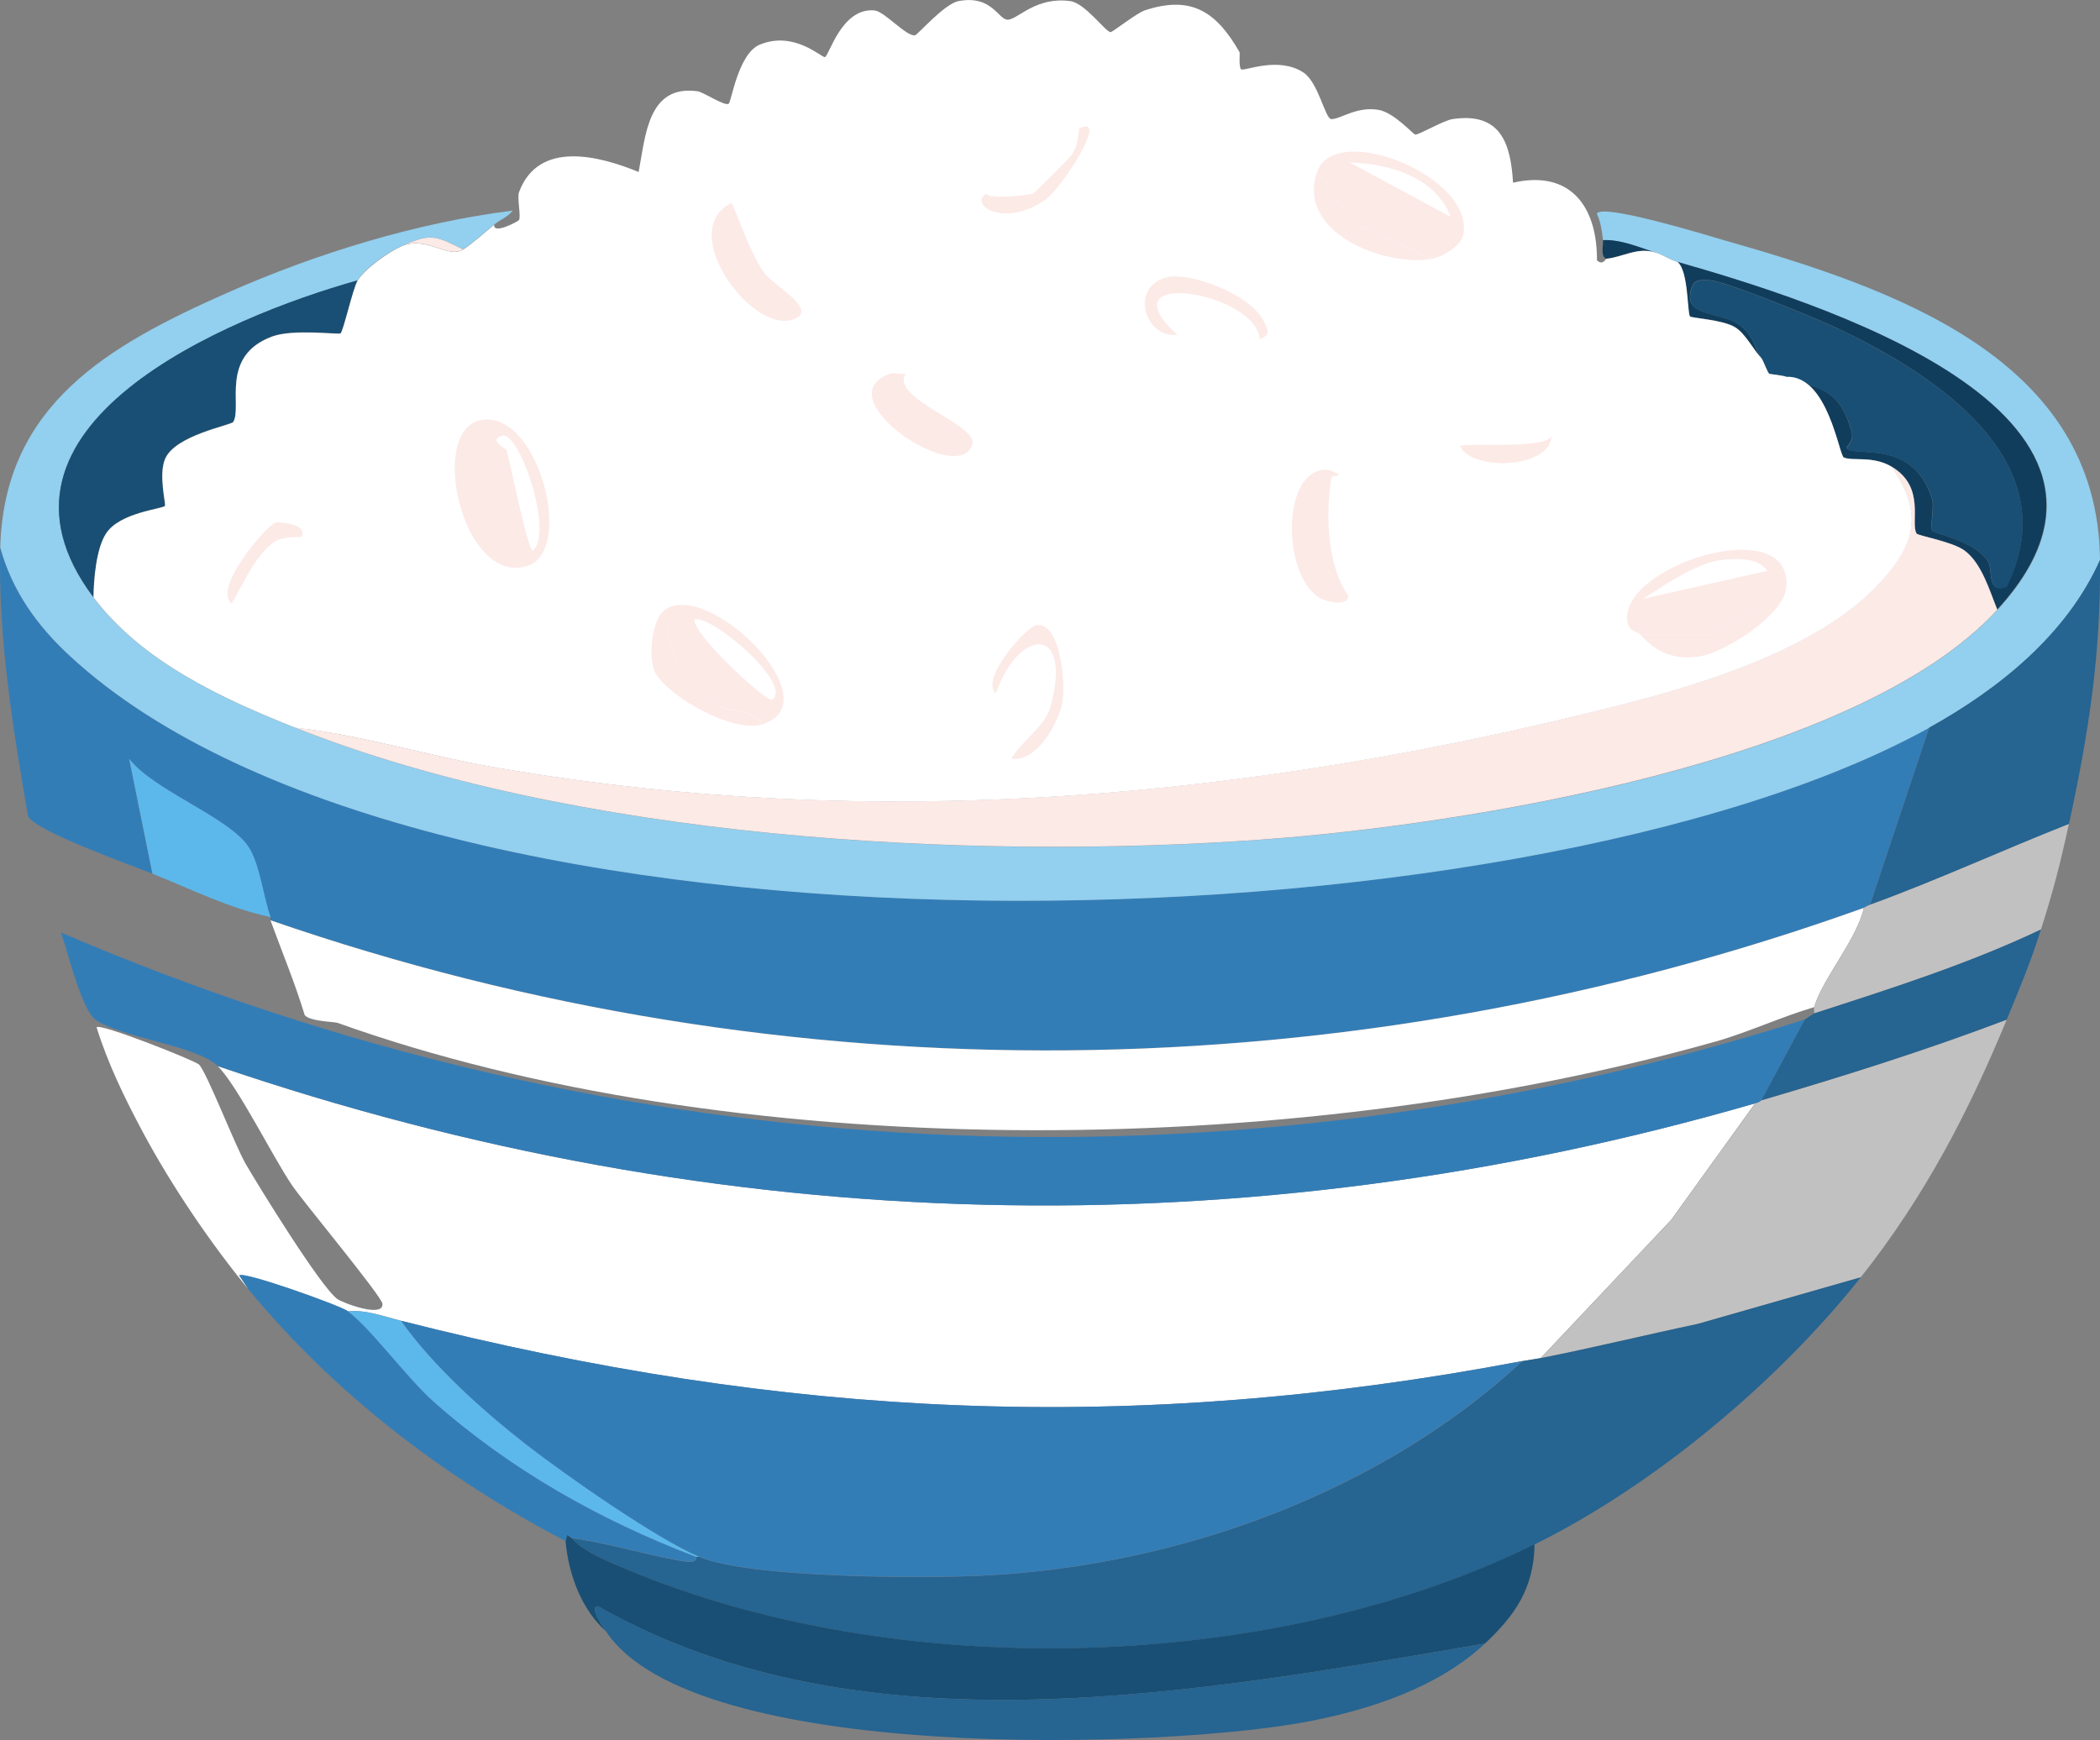 <?xml version="1.0" encoding="UTF-8"?>
<svg id="_레이어_2" data-name="레이어 2" xmlns="http://www.w3.org/2000/svg" width="170.66" height="141.45" viewBox="0 0 170.66 141.45"><rect x="0" y="0" width="170.66" height="141.45" fill="#808080" stroke="none"/>
  <defs>
    <style>
      .cls-1 {
        fill: #113d5d;
      }

      .cls-2 {
        fill: #93cfee;
      }

      .cls-3 {
        fill: #fff;
      }

      .cls-4 {
        fill: #5cb8eb;
      }

      .cls-5 {
        fill: #194f74;
      }

      .cls-6 {
        fill: #266491;
      }

      .cls-7 {
        fill: #c2c1c1;
      }

      .cls-8 {
        fill: #fceae7;
      }

      .cls-9 {
        fill: #337db7;
      }
    </style>
  </defs>
  <g id="_레이어_1-2" data-name="레이어 1">
    <g id="_생성형_개체" data-name="생성형 개체">
      <path class="cls-3" d="M17.69,86.66c40.93,13.97,83.39,15.07,124.94,3.03l-6.82,9.47-10.6,11.23c-.49.1-1.02.16-1.51.25-31.76,6.03-59.92,4.65-91.12-3.28-1.3-.33-2.98-.94-4.29-.76-.63-.46-8.62-3.32-8.83-2.9l.76,1.14c-3.08-3.73-6.25-8.41-8.58-12.75-1.46-2.72-2.89-5.66-3.79-8.58.21-.39,8.02,2.71,8.33,3.03.64.66,2.94,6.62,3.79,8.08,1.1,1.89,6.13,10.05,7.45,10.98.47.33,3.77,1.56,3.66.38-.05-.6-6.38-8.22-7.32-9.59-1.57-2.29-4.45-8.13-6.06-9.72Z"/>
      <path class="cls-9" d="M156.77,59.15l-4.8,14.39c-.33.12-.48.24-.5.25-41.77,15-87.47,15.55-129.49,1.01-.03-.07.03-.18,0-.25-.58-1.59-.86-4.26-1.77-5.68-1.55-2.42-7.76-4.62-9.72-7.19l1.89,9.34c-1.73-.7-9.47-3.44-10.1-4.67C1.05,59.27-.17,51.72.02,44.51c.99,3.56,2.98,6.34,5.68,8.83,28.96,26.76,117.85,24.23,151.07,5.81Z"/>
      <path class="cls-2" d="M40.15,18.26c-.67.54-1.91,1.65-2.52,2.02-2.39-1.23-2.7-1.27-5.05-.25-1.05.45-2.98,1.84-3.53,2.78-10.56,2.95-31.91,11.85-21.46,25.75,3.94,5.23,10.43,8.23,16.41,10.6,22.64,9,54.42,10.84,78.63,9.09,16.37-1.18,48.31-6.26,59.7-18.68,14.76-16.1-15.28-25.2-26-28.27-.62-.18-1.14-.58-1.77-.76-1.15-.34-2.79-1.09-4.29-1.01-.07-.68-.19-1.53-.5-2.15.31-.91,9.08,1.78,10.35,2.15,13.75,3.92,30.39,9.58,30.54,26-2.69,6.04-8.19,10.47-13.88,13.63-33.22,18.43-122.11,20.96-151.07-5.81C3,50.85,1.01,48.07.02,44.51c.31-11.61,8.79-16.43,18.43-20.7,7.22-3.2,15.45-5.73,23.22-6.69-.4.52-1.03.74-1.51,1.14Z"/>
      <path class="cls-3" d="M151.47,73.79c-.56,2.57-3.38,5.78-4.04,8.08-2.57.75-5.44,2.07-7.95,2.78-35.09,9.91-80.42,9.83-112.07-1.51-.23-.08-2.27-.11-2.65-.63-.79-2.61-1.85-5.15-2.78-7.7,42.01,14.54,87.72,13.99,129.49-1.01Z"/>
      <path class="cls-9" d="M146.67,82.88l-3.53,6.56s-.04.12-.5.25c-41.55,12.04-84.01,10.95-124.94-3.03-1.69-1.67-8.01-2.34-9.97-3.79-1.1-.81-2.26-5.63-2.78-7.07,45.04,19.36,94.92,21.95,141.73,7.07Z"/>
      <path class="cls-7" d="M163.08,82.88c-3.14,7.61-6.7,14.43-11.86,20.95l-13.25,3.79c-4.26.9-8.48,1.93-12.75,2.78l10.6-11.23,6.82-9.47c.46-.13.48-.24.5-.25,6.74-1.98,13.38-4.07,19.94-6.56Z"/>
      <path class="cls-6" d="M168.13,66.98c-5.4,2.14-10.69,4.58-16.15,6.56l4.8-14.39c5.69-3.16,11.19-7.59,13.88-13.63.07,7.75-.91,13.97-2.52,21.46Z"/>
      <path class="cls-7" d="M168.13,66.98c-.7,3.24-1.26,5.41-2.27,8.58-5.94,2.82-12.18,4.79-18.43,6.82.02-.16-.04-.38,0-.5.66-2.3,3.48-5.5,4.04-8.08.03,0,.17-.13.5-.25,5.46-1.99,10.75-4.43,16.15-6.56Z"/>
      <path class="cls-6" d="M165.86,75.56c-.89,2.79-1.68,4.66-2.78,7.32-6.56,2.49-13.2,4.58-19.94,6.56l3.53-6.56s.71-.49.76-.5c6.24-2.02,12.48-4,18.43-6.82Z"/>
      <path class="cls-4" d="M21.98,74.55c-3.35-.71-6.45-2.27-9.59-3.53l-1.89-9.34c1.96,2.58,8.16,4.77,9.72,7.19.91,1.42,1.19,4.09,1.77,5.68Z"/>
      <g>
        <path class="cls-6" d="M151.22,103.83c-6.71,8.47-16.78,16.91-26.5,21.71-21.37,10.53-51.92,11.25-73.83,2.02-1.37-.58-3.43-1.4-4.42-2.52,2.85.39,5.63,1.25,8.46,1.77.2.04,1.82.45,1.64-.25h.25c4.13,1.74,18.37,1.78,23.35,1.51,15.65-.82,32.05-6.74,43.54-17.42.49-.09,1.02-.16,1.51-.25,4.26-.84,8.49-1.88,12.75-2.78l13.25-3.79Z"/>
        <path class="cls-5" d="M46.46,125.03c.99,1.13,3.05,1.95,4.42,2.52,21.91,9.23,52.46,8.52,73.83-2.02-.06,3.57-1.56,5.75-4.04,8.08-23.26,3.93-50.52,9.2-72.06-3.03-.82-.03.51,1.84.63,2.02-2.03-1.81-3.04-4.69-3.28-7.32l.13-.5.38.25Z"/>
        <path class="cls-6" d="M120.67,133.61c-3.74,3.51-9.2,5.33-14.26,6.31-11.52,2.24-50.04,3.51-57.17-7.32-.12-.18-1.45-2.05-.63-2.02,21.55,12.23,48.81,6.96,72.06,3.03Z"/>
        <path class="cls-9" d="M28.29,106.6c1.81,1.34,4.83,5.45,6.94,7.32,6.24,5.54,13.54,9.65,21.33,12.62.18.7-1.44.29-1.64.25-2.83-.51-5.6-1.38-8.46-1.77l-.38-.25-.13.5c-9.77-5.11-18.7-11.9-25.75-20.45l-.76-1.14c.21-.42,8.21,2.44,8.83,2.9Z"/>
        <path class="cls-9" d="M123.7,110.64c-11.5,10.68-27.89,16.6-43.54,17.42-4.98.26-19.22.22-23.35-1.51-3.44-1.44-10.88-6.65-14.01-9.09-3.57-2.78-7.6-6.4-10.22-10.1,31.21,7.93,59.36,9.31,91.12,3.28Z"/>
        <path class="cls-4" d="M32.58,107.36c2.62,3.7,6.65,7.32,10.22,10.1,3.13,2.43,10.57,7.64,14.01,9.09h-.25c-7.78-2.97-15.09-7.08-21.33-12.62-2.11-1.87-5.13-5.98-6.94-7.32,1.31-.18,2.99.43,4.29.76Z"/>
      </g>
      <path class="cls-5" d="M29.05,22.8c-.38.64-1.18,4.21-1.39,4.29-.26.1-3.86-.38-5.55.25-4.28,1.59-2.4,5.69-3.16,6.94-.17.28-4.75,1.07-5.55,3.03-.53,1.28.08,3.62,0,3.79-.13.26-3.69.52-4.8,2.27-.79,1.24-.99,3.71-1.01,5.17-10.45-13.9,10.9-22.79,21.46-25.75Z"/>
      <path class="cls-1" d="M162.32,49.56c-.63-1.55-1.26-3.75-2.65-4.8-.98-.73-3.8-1.21-3.91-1.39-.53-.88.76-3.77-2.02-5.43-1.55-.92-3.18-.44-3.91-.76-.39-.17-1.29-6.72-4.67-6.56,2.71,1.06,4.29.87,5.3,4.42.25.87-.48,1.27-.38,1.39.64.79,5.4-.86,6.94,4.16.17.55-.18,2.15,0,2.52.16.32,3.38.76,4.54,2.52.4.6-.12,2.75,1.51,2.02,5.1-10.27-6.08-17.37-14.01-21.08-1.58-.74-8.81-3.71-10.1-3.79-.44-.03-1.17-.11-1.39.38-1.15,2.62,2.07,2.12,3.66,3.16,1.32.86,1.3,1.93,1.89,2.78-.67-.71-1.3-2.01-2.15-2.52-1.03-.63-3.55-.73-3.66-.88-.22-.31-.12-3.73-1.01-4.42,10.72,3.07,40.76,12.17,26,28.27Z"/>
      <path class="cls-5" d="M145.16,30.63c-.34-.14-1.33-.21-1.39-.25-.14-.09-.44-.98-.63-1.26-.59-.85-.57-1.92-1.89-2.78-1.59-1.04-4.81-.54-3.66-3.16.21-.49.95-.41,1.39-.38,1.29.08,8.52,3.05,10.1,3.79,7.93,3.71,19.11,10.81,14.01,21.08-1.64.73-1.12-1.42-1.51-2.02-1.17-1.77-4.39-2.21-4.54-2.52-.18-.37.17-1.98,0-2.52-1.54-5.02-6.31-3.38-6.94-4.16-.1-.12.63-.52.38-1.39-1.01-3.55-2.59-3.35-5.3-4.42Z"/>
      <g>
        <path class="cls-8" d="M162.32,49.56c-11.38,12.41-43.32,17.49-59.7,18.68-24.21,1.75-55.99-.09-78.63-9.09,5.31.57,10.74,2.29,16.53,3.28,30.7,5.25,60.85,2.52,90.87-5.05,6.86-1.73,16.46-4.66,21.33-9.97,2.93-3.19,3.6-5.64,1.01-9.47,2.78,1.66,1.49,4.55,2.02,5.43.11.18,2.93.66,3.91,1.39,1.39,1.04,2.02,3.24,2.65,4.8Z"/>
        <path class="cls-1" d="M134.56,20.53c-1.47-.49-2.67.37-4.04.5-.47-.23-.21-1.07-.25-1.51,1.5-.08,3.14.67,4.29,1.01Z"/>
        <g>
          <path class="cls-3" d="M130.52,21.04c1.37-.13,2.57-.99,4.04-.5.62.18,1.14.58,1.77.76.89.69.79,4.11,1.01,4.42.11.15,2.63.26,3.66.88.85.51,1.48,1.82,2.15,2.52.19.28.49,1.17.63,1.26.06.04,1.04.12,1.39.25,3.38-.15,4.28,6.39,4.67,6.56.73.32,2.36-.17,3.91.76,2.59,3.83,1.92,6.28-1.01,9.47-4.87,5.31-14.47,8.24-21.33,9.97-30.02,7.57-60.17,10.3-90.87,5.05-5.8-.99-11.23-2.72-16.53-3.28-5.97-2.37-12.47-5.37-16.41-10.6.02-1.47.22-3.94,1.01-5.17,1.11-1.75,4.67-2.01,4.8-2.27.08-.17-.53-2.5,0-3.79.81-1.96,5.39-2.75,5.55-3.03.75-1.25-1.13-5.35,3.16-6.94,1.7-.63,5.29-.15,5.55-.25.21-.08,1.01-3.65,1.39-4.29.56-.94,2.49-2.32,3.53-2.78,2.02-.93,3.78,1.02,5.05.25.61-.37,1.85-1.47,2.52-2.02-.09.83,1.97-.29,2.02-.38.17-.33-.17-1.82,0-2.27,1.58-4.26,6.53-2.95,9.72-1.64.56-2.9.73-7.13,4.8-6.56.47.07,2.21,1.24,2.52,1.01.22-.16.77-4.07,2.52-4.8,2.8-1.16,5.03,1.07,5.3,1.01.33-.07,1.35-4.06,4.04-3.79.8.08,2.59,2.14,3.28,2.02.22-.04,2.37-2.55,3.53-2.78,2.77-.53,3.25,1.58,4.04,1.51.83-.07,2.28-1.89,5.05-1.51,1.23.17,2.89,2.55,3.28,2.52.16,0,2.1-1.54,2.78-1.77,3.83-1.26,5.84.16,7.7,3.41.03.06-.08,1.28.13,1.39.29.16,3.01-1.08,5.05.25,1.23.8,1.77,3.78,2.27,3.79.74.02,2-1.03,3.79-.76,1.29.19,2.85,1.99,3.03,2.02.28.04,2.3-1.15,3.03-1.26,3.89-.58,4.73,1.94,4.92,5.17,4.69-1.07,6.85,1.98,6.82,6.31.47.45.72-.12.76-.13Z"/>
          <g>
            <path class="cls-8" d="M37.63,20.28c-1.27.77-3.03-1.18-5.05-.25,2.35-1.02,2.66-.97,5.05.25Z"/>
            <path class="cls-8" d="M107.42,38.2c.55-.09.94.12,1.39.38-.25.29-.55-.12-.63.38-.45,2.87-.34,6.99,1.39,9.47-.01.94-1.89.46-2.4.13-2.88-1.86-3.03-9.82.25-10.35Z"/>
            <path class="cls-8" d="M59.46,16.49c.78,1.72,1.54,4.17,2.65,5.68.77,1.04,4.11,2.84,2.65,3.66-3.29,1.85-10.01-7.04-5.3-9.34Z"/>
            <path class="cls-8" d="M72.34,30.38c.29-.1.9.07,1.26,0-1.31,1.98,5.82,4.15,5.43,5.68-.95,3.7-12.15-3.78-6.69-5.68Z"/>
            <path class="cls-8" d="M84.2,50.82c1.99-.32,2.38,4.68,2.15,6.18-.26,1.68-2.11,5.03-4.16,4.67.76-1.37,2.71-2.59,3.16-4.16,1.9-6.79-2.57-6.51-4.42-1.14-1.33-1.22,2.51-5.43,3.28-5.55Z"/>
            <path class="cls-8" d="M116.38,21.04c-3.84.68-11.08-2.13-9.34-7.07l3.16,4.29,6.18,2.78Z"/>
            <path class="cls-8" d="M94.8,22.55c1.94-.5,7,1.45,7.95,3.66.35.82.47.96-.38,1.39-.17-3.85-12.76-5.92-6.69-.38-2.71.27-3.87-3.9-.88-4.67Z"/>
            <path class="cls-8" d="M87.73,10.43c2.47-1.18-1.46,4.89-2.78,5.81-3.36,2.34-6.25.39-4.8-.5.19.52,3.62.08,3.79,0,.2-.1,2.92-2.83,3.16-3.16.6-.84.53-2.1.63-2.15Z"/>
            <path class="cls-8" d="M126.1,35.42c-.14,2.67-6.36,2.92-7.45.88.03-.4,7.09.3,7.45-.88Z"/>
            <path class="cls-8" d="M22.36,42.49c.32-.11,2.71.11,2.15,1.14-.05.1-1.38-.1-2.15.38-1.54.97-2.62,3.51-3.53,5.05-1.58-1.22,2.82-6.33,3.53-6.56Z"/>
            <g>
              <path class="cls-8" d="M39.02,34.16c4.67-1.02,7.78,10.68,3.79,11.86-5.22,1.55-8.03-10.93-3.79-11.86Z"/>
              <path class="cls-3" d="M40.78,35.42c1.43-.46,4.25,7.92,2.52,9.34-.42,0-1.85-7.28-2.15-8.2-.03-.08-1.49-.77-.38-1.14Z"/>
            </g>
            <g>
              <path class="cls-8" d="M116.38,21.04l-6.18-2.78-3.16-4.29c1.49-4.21,12.93.44,11.86,5.17-.2.87-1.7,1.75-2.52,1.89Z"/>
              <path class="cls-3" d="M109.69,13.21c3.2.08,6.99,1.19,8.2,4.42l-8.2-4.42Z"/>
            </g>
            <g>
              <path class="cls-8" d="M145.16,47.79c-.23,2.22-4.91,5.19-6.94,5.55s-3.63-.26-4.92-1.77h5.93l5.93-3.79Z"/>
              <g>
                <path class="cls-8" d="M145.16,47.79l-5.93,3.79h-5.93c-.18-.21-.86-.26-1.01-.88-1.11-4.61,13.53-9.27,12.87-2.9Z"/>
                <path class="cls-3" d="M139.98,45.52c1.27-.14,2.82-.21,3.66.88l-10.1,2.27c1.76-1.12,4.35-2.93,6.44-3.16Z"/>
              </g>
            </g>
            <g>
              <path class="cls-8" d="M61.86,58.9c-2.35.66-7.45-2.23-8.58-4.16-.61-1.04-.39-4.39.76-5.17.26,2.07.43,3.73,1.77,5.43.17.21,2.5,2.31,2.65,2.4.59.35,3.24.43,3.41,1.51Z"/>
              <g>
                <path class="cls-8" d="M61.86,58.9c-.17-1.09-2.82-1.17-3.41-1.51-.15-.09-2.48-2.18-2.65-2.4-1.34-1.7-1.51-3.36-1.77-5.43,3.64-2.49,13.77,7.67,7.82,9.34Z"/>
                <path class="cls-3" d="M56.43,50.32c1.75-.16,8.06,5.44,6.31,6.56-.39.25-6.5-5.31-6.31-6.56Z"/>
              </g>
            </g>
          </g>
        </g>
      </g>
    </g>
  </g>
</svg>
